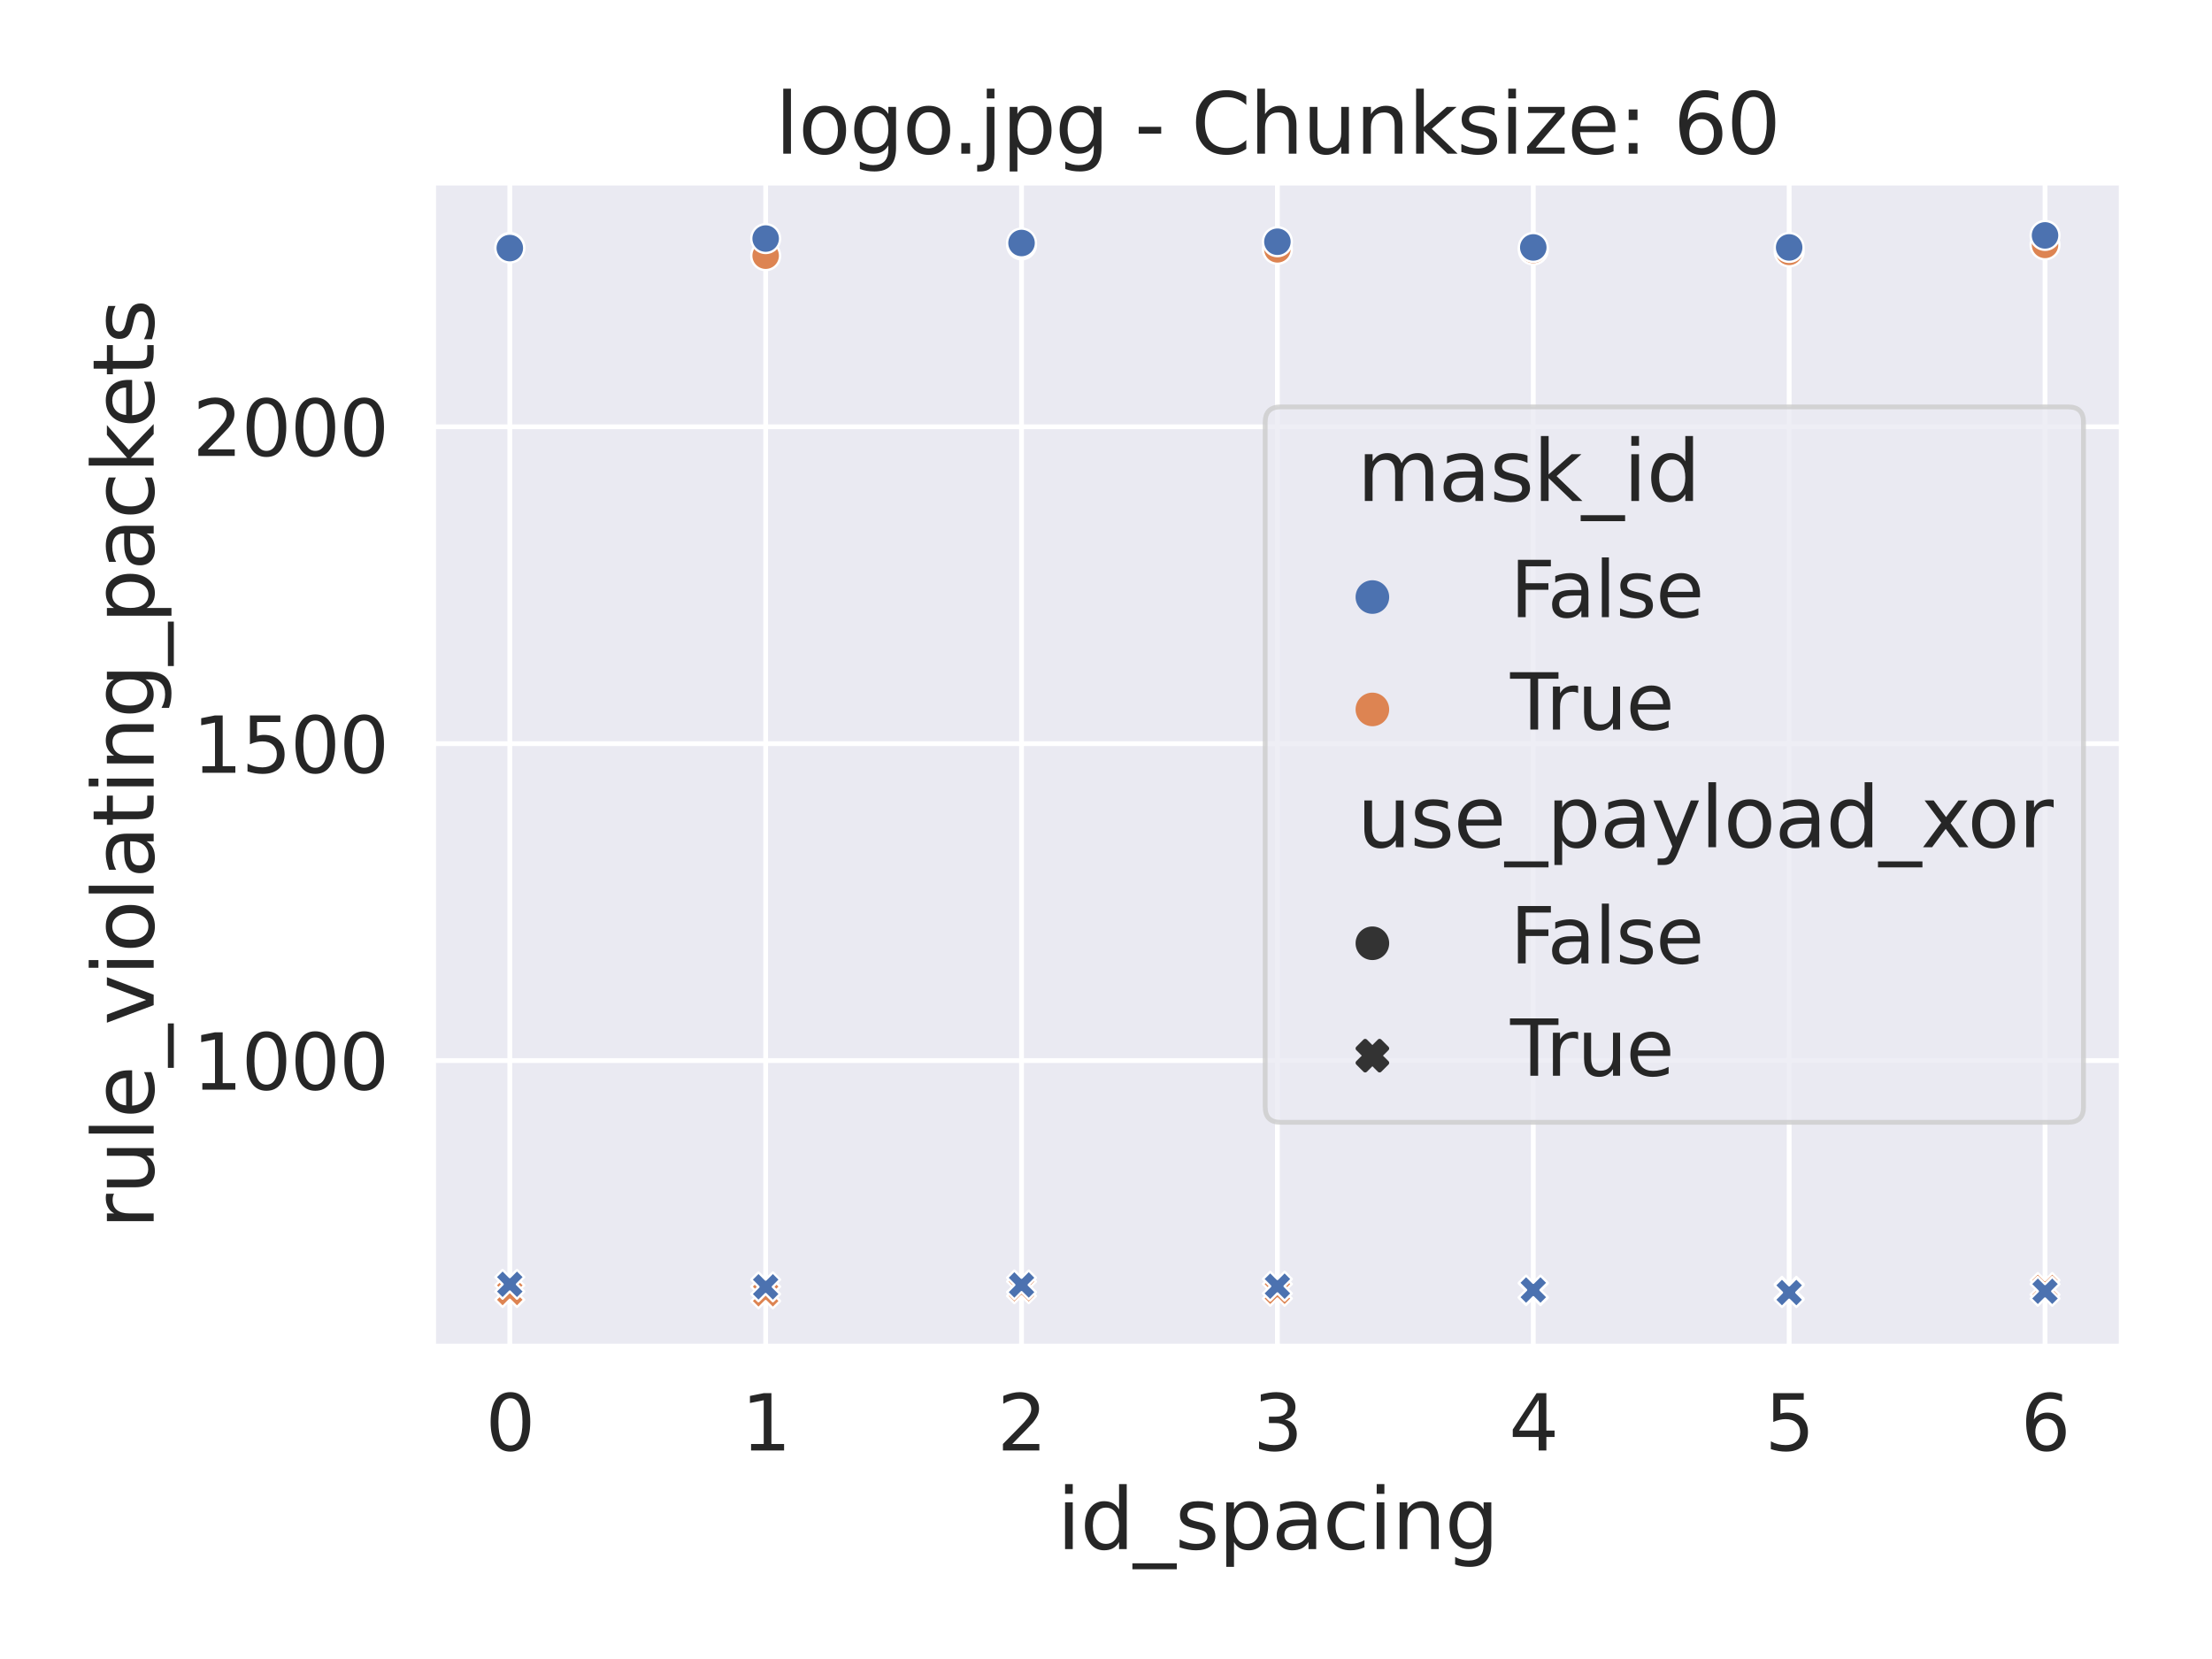 <?xml version="1.0" encoding="utf-8" standalone="no"?>
<!DOCTYPE svg PUBLIC "-//W3C//DTD SVG 1.1//EN"
  "http://www.w3.org/Graphics/SVG/1.1/DTD/svg11.dtd">
<svg xmlns:xlink="http://www.w3.org/1999/xlink" width="460.8pt" height="345.6pt" viewBox="0 0 460.8 345.6" xmlns="http://www.w3.org/2000/svg" version="1.1">
 <defs>
  <style type="text/css">*{stroke-linejoin: round; stroke-linecap: butt}</style>
 </defs>
 <g id="figure_1">
  <g id="patch_1">
   <path d="M 0 345.6 
L 460.8 345.6 
L 460.8 0 
L 0 0 
z
" style="fill: #ffffff"/>
  </g>
  <g id="axes_1">
   <g id="patch_2">
    <path d="M 90.209 280.548 
L 442.008 280.548 
L 442.008 38.013 
L 90.209 38.013 
z
" style="fill: #eaeaf2"/>
   </g>
   <g id="matplotlib.axis_1">
    <g id="xtick_1">
     <g id="line2d_1">
      <path d="M 106.2 280.548 
L 106.2 38.013 
" clip-path="url(#p25dba63f31)" style="fill: none; stroke: #ffffff; stroke-linecap: round"/>
     </g>
     <g id="text_1">
      <!-- 0 -->
      <g style="fill: #262626" transform="translate(101.125 302.167) scale(0.16 -0.16)">
       <defs>
        <path id="DejaVuSans-30" d="M 2034 4250 
Q 1547 4250 1301 3770 
Q 1056 3291 1056 2328 
Q 1056 1369 1301 889 
Q 1547 409 2034 409 
Q 2525 409 2770 889 
Q 3016 1369 3016 2328 
Q 3016 3291 2770 3770 
Q 2525 4250 2034 4250 
z
M 2034 4750 
Q 2819 4750 3233 4129 
Q 3647 3509 3647 2328 
Q 3647 1150 3233 529 
Q 2819 -91 2034 -91 
Q 1250 -91 836 529 
Q 422 1150 422 2328 
Q 422 3509 836 4129 
Q 1250 4750 2034 4750 
z
" transform="scale(0.016)"/>
       </defs>
       <use xlink:href="#DejaVuSans-30"/>
      </g>
     </g>
    </g>
    <g id="xtick_2">
     <g id="line2d_2">
      <path d="M 159.502 280.548 
L 159.502 38.013 
" clip-path="url(#p25dba63f31)" style="fill: none; stroke: #ffffff; stroke-linecap: round"/>
     </g>
     <g id="text_2">
      <!-- 1 -->
      <g style="fill: #262626" transform="translate(154.428 302.167) scale(0.16 -0.16)">
       <defs>
        <path id="DejaVuSans-31" d="M 794 531 
L 1825 531 
L 1825 4091 
L 703 3866 
L 703 4441 
L 1819 4666 
L 2450 4666 
L 2450 531 
L 3481 531 
L 3481 0 
L 794 0 
L 794 531 
z
" transform="scale(0.016)"/>
       </defs>
       <use xlink:href="#DejaVuSans-31"/>
      </g>
     </g>
    </g>
    <g id="xtick_3">
     <g id="line2d_3">
      <path d="M 212.805 280.548 
L 212.805 38.013 
" clip-path="url(#p25dba63f31)" style="fill: none; stroke: #ffffff; stroke-linecap: round"/>
     </g>
     <g id="text_3">
      <!-- 2 -->
      <g style="fill: #262626" transform="translate(207.731 302.167) scale(0.16 -0.16)">
       <defs>
        <path id="DejaVuSans-32" d="M 1228 531 
L 3431 531 
L 3431 0 
L 469 0 
L 469 531 
Q 828 903 1448 1529 
Q 2069 2156 2228 2338 
Q 2531 2678 2651 2914 
Q 2772 3150 2772 3378 
Q 2772 3750 2511 3984 
Q 2250 4219 1831 4219 
Q 1534 4219 1204 4116 
Q 875 4013 500 3803 
L 500 4441 
Q 881 4594 1212 4672 
Q 1544 4750 1819 4750 
Q 2544 4750 2975 4387 
Q 3406 4025 3406 3419 
Q 3406 3131 3298 2873 
Q 3191 2616 2906 2266 
Q 2828 2175 2409 1742 
Q 1991 1309 1228 531 
z
" transform="scale(0.016)"/>
       </defs>
       <use xlink:href="#DejaVuSans-32"/>
      </g>
     </g>
    </g>
    <g id="xtick_4">
     <g id="line2d_4">
      <path d="M 266.108 280.548 
L 266.108 38.013 
" clip-path="url(#p25dba63f31)" style="fill: none; stroke: #ffffff; stroke-linecap: round"/>
     </g>
     <g id="text_4">
      <!-- 3 -->
      <g style="fill: #262626" transform="translate(261.034 302.167) scale(0.16 -0.16)">
       <defs>
        <path id="DejaVuSans-33" d="M 2597 2516 
Q 3050 2419 3304 2112 
Q 3559 1806 3559 1356 
Q 3559 666 3084 287 
Q 2609 -91 1734 -91 
Q 1441 -91 1130 -33 
Q 819 25 488 141 
L 488 750 
Q 750 597 1062 519 
Q 1375 441 1716 441 
Q 2309 441 2620 675 
Q 2931 909 2931 1356 
Q 2931 1769 2642 2001 
Q 2353 2234 1838 2234 
L 1294 2234 
L 1294 2753 
L 1863 2753 
Q 2328 2753 2575 2939 
Q 2822 3125 2822 3475 
Q 2822 3834 2567 4026 
Q 2313 4219 1838 4219 
Q 1578 4219 1281 4162 
Q 984 4106 628 3988 
L 628 4550 
Q 988 4650 1302 4700 
Q 1616 4750 1894 4750 
Q 2613 4750 3031 4423 
Q 3450 4097 3450 3541 
Q 3450 3153 3228 2886 
Q 3006 2619 2597 2516 
z
" transform="scale(0.016)"/>
       </defs>
       <use xlink:href="#DejaVuSans-33"/>
      </g>
     </g>
    </g>
    <g id="xtick_5">
     <g id="line2d_5">
      <path d="M 319.411 280.548 
L 319.411 38.013 
" clip-path="url(#p25dba63f31)" style="fill: none; stroke: #ffffff; stroke-linecap: round"/>
     </g>
     <g id="text_5">
      <!-- 4 -->
      <g style="fill: #262626" transform="translate(314.337 302.167) scale(0.16 -0.16)">
       <defs>
        <path id="DejaVuSans-34" d="M 2419 4116 
L 825 1625 
L 2419 1625 
L 2419 4116 
z
M 2253 4666 
L 3047 4666 
L 3047 1625 
L 3713 1625 
L 3713 1100 
L 3047 1100 
L 3047 0 
L 2419 0 
L 2419 1100 
L 313 1100 
L 313 1709 
L 2253 4666 
z
" transform="scale(0.016)"/>
       </defs>
       <use xlink:href="#DejaVuSans-34"/>
      </g>
     </g>
    </g>
    <g id="xtick_6">
     <g id="line2d_6">
      <path d="M 372.714 280.548 
L 372.714 38.013 
" clip-path="url(#p25dba63f31)" style="fill: none; stroke: #ffffff; stroke-linecap: round"/>
     </g>
     <g id="text_6">
      <!-- 5 -->
      <g style="fill: #262626" transform="translate(367.64 302.167) scale(0.16 -0.16)">
       <defs>
        <path id="DejaVuSans-35" d="M 691 4666 
L 3169 4666 
L 3169 4134 
L 1269 4134 
L 1269 2991 
Q 1406 3038 1543 3061 
Q 1681 3084 1819 3084 
Q 2600 3084 3056 2656 
Q 3513 2228 3513 1497 
Q 3513 744 3044 326 
Q 2575 -91 1722 -91 
Q 1428 -91 1123 -41 
Q 819 9 494 109 
L 494 744 
Q 775 591 1075 516 
Q 1375 441 1709 441 
Q 2250 441 2565 725 
Q 2881 1009 2881 1497 
Q 2881 1984 2565 2268 
Q 2250 2553 1709 2553 
Q 1456 2553 1204 2497 
Q 953 2441 691 2322 
L 691 4666 
z
" transform="scale(0.016)"/>
       </defs>
       <use xlink:href="#DejaVuSans-35"/>
      </g>
     </g>
    </g>
    <g id="xtick_7">
     <g id="line2d_7">
      <path d="M 426.017 280.548 
L 426.017 38.013 
" clip-path="url(#p25dba63f31)" style="fill: none; stroke: #ffffff; stroke-linecap: round"/>
     </g>
     <g id="text_7">
      <!-- 6 -->
      <g style="fill: #262626" transform="translate(420.943 302.167) scale(0.16 -0.16)">
       <defs>
        <path id="DejaVuSans-36" d="M 2113 2584 
Q 1688 2584 1439 2293 
Q 1191 2003 1191 1497 
Q 1191 994 1439 701 
Q 1688 409 2113 409 
Q 2538 409 2786 701 
Q 3034 994 3034 1497 
Q 3034 2003 2786 2293 
Q 2538 2584 2113 2584 
z
M 3366 4563 
L 3366 3988 
Q 3128 4100 2886 4159 
Q 2644 4219 2406 4219 
Q 1781 4219 1451 3797 
Q 1122 3375 1075 2522 
Q 1259 2794 1537 2939 
Q 1816 3084 2150 3084 
Q 2853 3084 3261 2657 
Q 3669 2231 3669 1497 
Q 3669 778 3244 343 
Q 2819 -91 2113 -91 
Q 1303 -91 875 529 
Q 447 1150 447 2328 
Q 447 3434 972 4092 
Q 1497 4750 2381 4750 
Q 2619 4750 2861 4703 
Q 3103 4656 3366 4563 
z
" transform="scale(0.016)"/>
       </defs>
       <use xlink:href="#DejaVuSans-36"/>
      </g>
     </g>
    </g>
    <g id="text_8">
     <!-- id_spacing -->
     <g style="fill: #262626" transform="translate(220.194 322.705) scale(0.174 -0.174)">
      <defs>
       <path id="DejaVuSans-69" d="M 603 3500 
L 1178 3500 
L 1178 0 
L 603 0 
L 603 3500 
z
M 603 4863 
L 1178 4863 
L 1178 4134 
L 603 4134 
L 603 4863 
z
" transform="scale(0.016)"/>
       <path id="DejaVuSans-64" d="M 2906 2969 
L 2906 4863 
L 3481 4863 
L 3481 0 
L 2906 0 
L 2906 525 
Q 2725 213 2448 61 
Q 2172 -91 1784 -91 
Q 1150 -91 751 415 
Q 353 922 353 1747 
Q 353 2572 751 3078 
Q 1150 3584 1784 3584 
Q 2172 3584 2448 3432 
Q 2725 3281 2906 2969 
z
M 947 1747 
Q 947 1113 1208 752 
Q 1469 391 1925 391 
Q 2381 391 2643 752 
Q 2906 1113 2906 1747 
Q 2906 2381 2643 2742 
Q 2381 3103 1925 3103 
Q 1469 3103 1208 2742 
Q 947 2381 947 1747 
z
" transform="scale(0.016)"/>
       <path id="DejaVuSans-5f" d="M 3263 -1063 
L 3263 -1509 
L -63 -1509 
L -63 -1063 
L 3263 -1063 
z
" transform="scale(0.016)"/>
       <path id="DejaVuSans-73" d="M 2834 3397 
L 2834 2853 
Q 2591 2978 2328 3040 
Q 2066 3103 1784 3103 
Q 1356 3103 1142 2972 
Q 928 2841 928 2578 
Q 928 2378 1081 2264 
Q 1234 2150 1697 2047 
L 1894 2003 
Q 2506 1872 2764 1633 
Q 3022 1394 3022 966 
Q 3022 478 2636 193 
Q 2250 -91 1575 -91 
Q 1294 -91 989 -36 
Q 684 19 347 128 
L 347 722 
Q 666 556 975 473 
Q 1284 391 1588 391 
Q 1994 391 2212 530 
Q 2431 669 2431 922 
Q 2431 1156 2273 1281 
Q 2116 1406 1581 1522 
L 1381 1569 
Q 847 1681 609 1914 
Q 372 2147 372 2553 
Q 372 3047 722 3315 
Q 1072 3584 1716 3584 
Q 2034 3584 2315 3537 
Q 2597 3491 2834 3397 
z
" transform="scale(0.016)"/>
       <path id="DejaVuSans-70" d="M 1159 525 
L 1159 -1331 
L 581 -1331 
L 581 3500 
L 1159 3500 
L 1159 2969 
Q 1341 3281 1617 3432 
Q 1894 3584 2278 3584 
Q 2916 3584 3314 3078 
Q 3713 2572 3713 1747 
Q 3713 922 3314 415 
Q 2916 -91 2278 -91 
Q 1894 -91 1617 61 
Q 1341 213 1159 525 
z
M 3116 1747 
Q 3116 2381 2855 2742 
Q 2594 3103 2138 3103 
Q 1681 3103 1420 2742 
Q 1159 2381 1159 1747 
Q 1159 1113 1420 752 
Q 1681 391 2138 391 
Q 2594 391 2855 752 
Q 3116 1113 3116 1747 
z
" transform="scale(0.016)"/>
       <path id="DejaVuSans-61" d="M 2194 1759 
Q 1497 1759 1228 1600 
Q 959 1441 959 1056 
Q 959 750 1161 570 
Q 1363 391 1709 391 
Q 2188 391 2477 730 
Q 2766 1069 2766 1631 
L 2766 1759 
L 2194 1759 
z
M 3341 1997 
L 3341 0 
L 2766 0 
L 2766 531 
Q 2569 213 2275 61 
Q 1981 -91 1556 -91 
Q 1019 -91 701 211 
Q 384 513 384 1019 
Q 384 1609 779 1909 
Q 1175 2209 1959 2209 
L 2766 2209 
L 2766 2266 
Q 2766 2663 2505 2880 
Q 2244 3097 1772 3097 
Q 1472 3097 1187 3025 
Q 903 2953 641 2809 
L 641 3341 
Q 956 3463 1253 3523 
Q 1550 3584 1831 3584 
Q 2591 3584 2966 3190 
Q 3341 2797 3341 1997 
z
" transform="scale(0.016)"/>
       <path id="DejaVuSans-63" d="M 3122 3366 
L 3122 2828 
Q 2878 2963 2633 3030 
Q 2388 3097 2138 3097 
Q 1578 3097 1268 2742 
Q 959 2388 959 1747 
Q 959 1106 1268 751 
Q 1578 397 2138 397 
Q 2388 397 2633 464 
Q 2878 531 3122 666 
L 3122 134 
Q 2881 22 2623 -34 
Q 2366 -91 2075 -91 
Q 1284 -91 818 406 
Q 353 903 353 1747 
Q 353 2603 823 3093 
Q 1294 3584 2113 3584 
Q 2378 3584 2631 3529 
Q 2884 3475 3122 3366 
z
" transform="scale(0.016)"/>
       <path id="DejaVuSans-6e" d="M 3513 2113 
L 3513 0 
L 2938 0 
L 2938 2094 
Q 2938 2591 2744 2837 
Q 2550 3084 2163 3084 
Q 1697 3084 1428 2787 
Q 1159 2491 1159 1978 
L 1159 0 
L 581 0 
L 581 3500 
L 1159 3500 
L 1159 2956 
Q 1366 3272 1645 3428 
Q 1925 3584 2291 3584 
Q 2894 3584 3203 3211 
Q 3513 2838 3513 2113 
z
" transform="scale(0.016)"/>
       <path id="DejaVuSans-67" d="M 2906 1791 
Q 2906 2416 2648 2759 
Q 2391 3103 1925 3103 
Q 1463 3103 1205 2759 
Q 947 2416 947 1791 
Q 947 1169 1205 825 
Q 1463 481 1925 481 
Q 2391 481 2648 825 
Q 2906 1169 2906 1791 
z
M 3481 434 
Q 3481 -459 3084 -895 
Q 2688 -1331 1869 -1331 
Q 1566 -1331 1297 -1286 
Q 1028 -1241 775 -1147 
L 775 -588 
Q 1028 -725 1275 -790 
Q 1522 -856 1778 -856 
Q 2344 -856 2625 -561 
Q 2906 -266 2906 331 
L 2906 616 
Q 2728 306 2450 153 
Q 2172 0 1784 0 
Q 1141 0 747 490 
Q 353 981 353 1791 
Q 353 2603 747 3093 
Q 1141 3584 1784 3584 
Q 2172 3584 2450 3431 
Q 2728 3278 2906 2969 
L 2906 3500 
L 3481 3500 
L 3481 434 
z
" transform="scale(0.016)"/>
      </defs>
      <use xlink:href="#DejaVuSans-69"/>
      <use xlink:href="#DejaVuSans-64" x="27.783"/>
      <use xlink:href="#DejaVuSans-5f" x="91.26"/>
      <use xlink:href="#DejaVuSans-73" x="141.26"/>
      <use xlink:href="#DejaVuSans-70" x="193.359"/>
      <use xlink:href="#DejaVuSans-61" x="256.836"/>
      <use xlink:href="#DejaVuSans-63" x="318.115"/>
      <use xlink:href="#DejaVuSans-69" x="373.096"/>
      <use xlink:href="#DejaVuSans-6e" x="400.879"/>
      <use xlink:href="#DejaVuSans-67" x="464.258"/>
     </g>
    </g>
   </g>
   <g id="matplotlib.axis_2">
    <g id="ytick_1">
     <g id="line2d_8">
      <path d="M 90.209 220.937 
L 442.008 220.937 
" clip-path="url(#p25dba63f31)" style="fill: none; stroke: #ffffff; stroke-linecap: round"/>
     </g>
     <g id="text_9">
      <!-- 1000 -->
      <g style="fill: #262626" transform="translate(40.116 226.997) scale(0.16 -0.16)">
       <use xlink:href="#DejaVuSans-31"/>
       <use xlink:href="#DejaVuSans-30" x="63.623"/>
       <use xlink:href="#DejaVuSans-30" x="127.246"/>
       <use xlink:href="#DejaVuSans-30" x="190.869"/>
      </g>
     </g>
    </g>
    <g id="ytick_2">
     <g id="line2d_9">
      <path d="M 90.209 154.923 
L 442.008 154.923 
" clip-path="url(#p25dba63f31)" style="fill: none; stroke: #ffffff; stroke-linecap: round"/>
     </g>
     <g id="text_10">
      <!-- 1500 -->
      <g style="fill: #262626" transform="translate(40.116 160.983) scale(0.16 -0.16)">
       <use xlink:href="#DejaVuSans-31"/>
       <use xlink:href="#DejaVuSans-35" x="63.623"/>
       <use xlink:href="#DejaVuSans-30" x="127.246"/>
       <use xlink:href="#DejaVuSans-30" x="190.869"/>
      </g>
     </g>
    </g>
    <g id="ytick_3">
     <g id="line2d_10">
      <path d="M 90.209 88.91 
L 442.008 88.91 
" clip-path="url(#p25dba63f31)" style="fill: none; stroke: #ffffff; stroke-linecap: round"/>
     </g>
     <g id="text_11">
      <!-- 2000 -->
      <g style="fill: #262626" transform="translate(40.116 94.97) scale(0.16 -0.16)">
       <use xlink:href="#DejaVuSans-32"/>
       <use xlink:href="#DejaVuSans-30" x="63.623"/>
       <use xlink:href="#DejaVuSans-30" x="127.246"/>
       <use xlink:href="#DejaVuSans-30" x="190.869"/>
      </g>
     </g>
    </g>
    <g id="text_12">
     <!-- rule_violating_packets -->
     <g style="fill: #262626" transform="translate(32.013 256) rotate(-90) scale(0.174 -0.174)">
      <defs>
       <path id="DejaVuSans-72" d="M 2631 2963 
Q 2534 3019 2420 3045 
Q 2306 3072 2169 3072 
Q 1681 3072 1420 2755 
Q 1159 2438 1159 1844 
L 1159 0 
L 581 0 
L 581 3500 
L 1159 3500 
L 1159 2956 
Q 1341 3275 1631 3429 
Q 1922 3584 2338 3584 
Q 2397 3584 2469 3576 
Q 2541 3569 2628 3553 
L 2631 2963 
z
" transform="scale(0.016)"/>
       <path id="DejaVuSans-75" d="M 544 1381 
L 544 3500 
L 1119 3500 
L 1119 1403 
Q 1119 906 1312 657 
Q 1506 409 1894 409 
Q 2359 409 2629 706 
Q 2900 1003 2900 1516 
L 2900 3500 
L 3475 3500 
L 3475 0 
L 2900 0 
L 2900 538 
Q 2691 219 2414 64 
Q 2138 -91 1772 -91 
Q 1169 -91 856 284 
Q 544 659 544 1381 
z
M 1991 3584 
L 1991 3584 
z
" transform="scale(0.016)"/>
       <path id="DejaVuSans-6c" d="M 603 4863 
L 1178 4863 
L 1178 0 
L 603 0 
L 603 4863 
z
" transform="scale(0.016)"/>
       <path id="DejaVuSans-65" d="M 3597 1894 
L 3597 1613 
L 953 1613 
Q 991 1019 1311 708 
Q 1631 397 2203 397 
Q 2534 397 2845 478 
Q 3156 559 3463 722 
L 3463 178 
Q 3153 47 2828 -22 
Q 2503 -91 2169 -91 
Q 1331 -91 842 396 
Q 353 884 353 1716 
Q 353 2575 817 3079 
Q 1281 3584 2069 3584 
Q 2775 3584 3186 3129 
Q 3597 2675 3597 1894 
z
M 3022 2063 
Q 3016 2534 2758 2815 
Q 2500 3097 2075 3097 
Q 1594 3097 1305 2825 
Q 1016 2553 972 2059 
L 3022 2063 
z
" transform="scale(0.016)"/>
       <path id="DejaVuSans-76" d="M 191 3500 
L 800 3500 
L 1894 563 
L 2988 3500 
L 3597 3500 
L 2284 0 
L 1503 0 
L 191 3500 
z
" transform="scale(0.016)"/>
       <path id="DejaVuSans-6f" d="M 1959 3097 
Q 1497 3097 1228 2736 
Q 959 2375 959 1747 
Q 959 1119 1226 758 
Q 1494 397 1959 397 
Q 2419 397 2687 759 
Q 2956 1122 2956 1747 
Q 2956 2369 2687 2733 
Q 2419 3097 1959 3097 
z
M 1959 3584 
Q 2709 3584 3137 3096 
Q 3566 2609 3566 1747 
Q 3566 888 3137 398 
Q 2709 -91 1959 -91 
Q 1206 -91 779 398 
Q 353 888 353 1747 
Q 353 2609 779 3096 
Q 1206 3584 1959 3584 
z
" transform="scale(0.016)"/>
       <path id="DejaVuSans-74" d="M 1172 4494 
L 1172 3500 
L 2356 3500 
L 2356 3053 
L 1172 3053 
L 1172 1153 
Q 1172 725 1289 603 
Q 1406 481 1766 481 
L 2356 481 
L 2356 0 
L 1766 0 
Q 1100 0 847 248 
Q 594 497 594 1153 
L 594 3053 
L 172 3053 
L 172 3500 
L 594 3500 
L 594 4494 
L 1172 4494 
z
" transform="scale(0.016)"/>
       <path id="DejaVuSans-6b" d="M 581 4863 
L 1159 4863 
L 1159 1991 
L 2875 3500 
L 3609 3500 
L 1753 1863 
L 3688 0 
L 2938 0 
L 1159 1709 
L 1159 0 
L 581 0 
L 581 4863 
z
" transform="scale(0.016)"/>
      </defs>
      <use xlink:href="#DejaVuSans-72"/>
      <use xlink:href="#DejaVuSans-75" x="41.113"/>
      <use xlink:href="#DejaVuSans-6c" x="104.492"/>
      <use xlink:href="#DejaVuSans-65" x="132.275"/>
      <use xlink:href="#DejaVuSans-5f" x="193.799"/>
      <use xlink:href="#DejaVuSans-76" x="243.799"/>
      <use xlink:href="#DejaVuSans-69" x="302.979"/>
      <use xlink:href="#DejaVuSans-6f" x="330.762"/>
      <use xlink:href="#DejaVuSans-6c" x="391.943"/>
      <use xlink:href="#DejaVuSans-61" x="419.727"/>
      <use xlink:href="#DejaVuSans-74" x="481.006"/>
      <use xlink:href="#DejaVuSans-69" x="520.215"/>
      <use xlink:href="#DejaVuSans-6e" x="547.998"/>
      <use xlink:href="#DejaVuSans-67" x="611.377"/>
      <use xlink:href="#DejaVuSans-5f" x="674.854"/>
      <use xlink:href="#DejaVuSans-70" x="724.854"/>
      <use xlink:href="#DejaVuSans-61" x="788.33"/>
      <use xlink:href="#DejaVuSans-63" x="849.609"/>
      <use xlink:href="#DejaVuSans-6b" x="904.59"/>
      <use xlink:href="#DejaVuSans-65" x="958.875"/>
      <use xlink:href="#DejaVuSans-74" x="1020.398"/>
      <use xlink:href="#DejaVuSans-73" x="1059.607"/>
     </g>
    </g>
   </g>
   <g id="PathCollection_1">
    <path d="M 104.7 272.259 
L 106.2 270.759 
L 107.7 272.259 
L 109.2 270.759 
L 107.7 269.259 
L 109.2 267.759 
L 107.7 266.259 
L 106.2 267.759 
L 104.7 266.259 
L 103.2 267.759 
L 104.7 269.259 
L 103.2 270.759 
z
" clip-path="url(#p25dba63f31)" style="fill: #dd8452; stroke: #ffffff; stroke-width: 0.48"/>
    <path d="M 104.7 270.543 
L 106.2 269.043 
L 107.7 270.543 
L 109.2 269.043 
L 107.7 267.543 
L 109.2 266.043 
L 107.7 264.543 
L 106.2 266.043 
L 104.7 264.543 
L 103.2 266.043 
L 104.7 267.543 
L 103.2 269.043 
z
" clip-path="url(#p25dba63f31)" style="fill: #4c72b0; stroke: #ffffff; stroke-width: 0.48"/>
    <path d="M 106.2 54.546 
C 106.995 54.546 107.758 54.23 108.321 53.667 
C 108.883 53.105 109.2 52.342 109.2 51.546 
C 109.2 50.75 108.883 49.987 108.321 49.425 
C 107.758 48.862 106.995 48.546 106.2 48.546 
C 105.404 48.546 104.641 48.862 104.078 49.425 
C 103.516 49.987 103.2 50.75 103.2 51.546 
C 103.2 52.342 103.516 53.105 104.078 53.667 
C 104.641 54.23 105.404 54.546 106.2 54.546 
z
" clip-path="url(#p25dba63f31)" style="fill: #dd8452; stroke: #ffffff; stroke-width: 0.48"/>
    <path d="M 106.2 54.678 
C 106.995 54.678 107.758 54.362 108.321 53.799 
C 108.883 53.237 109.2 52.474 109.2 51.678 
C 109.2 50.883 108.883 50.119 108.321 49.557 
C 107.758 48.994 106.995 48.678 106.2 48.678 
C 105.404 48.678 104.641 48.994 104.078 49.557 
C 103.516 50.119 103.2 50.883 103.2 51.678 
C 103.2 52.474 103.516 53.237 104.078 53.799 
C 104.641 54.362 105.404 54.678 106.2 54.678 
z
" clip-path="url(#p25dba63f31)" style="fill: #4c72b0; stroke: #ffffff; stroke-width: 0.48"/>
    <path d="M 158.002 272.523 
L 159.502 271.023 
L 161.002 272.523 
L 162.502 271.023 
L 161.002 269.523 
L 162.502 268.023 
L 161.002 266.523 
L 159.502 268.023 
L 158.002 266.523 
L 156.502 268.023 
L 158.002 269.523 
L 156.502 271.023 
z
" clip-path="url(#p25dba63f31)" style="fill: #dd8452; stroke: #ffffff; stroke-width: 0.48"/>
    <path d="M 158.002 271.071 
L 159.502 269.571 
L 161.002 271.071 
L 162.502 269.571 
L 161.002 268.071 
L 162.502 266.571 
L 161.002 265.071 
L 159.502 266.571 
L 158.002 265.071 
L 156.502 266.571 
L 158.002 268.071 
L 156.502 269.571 
z
" clip-path="url(#p25dba63f31)" style="fill: #4c72b0; stroke: #ffffff; stroke-width: 0.48"/>
    <path d="M 159.502 56.262 
C 160.298 56.262 161.061 55.946 161.624 55.384 
C 162.186 54.821 162.502 54.058 162.502 53.262 
C 162.502 52.467 162.186 51.704 161.624 51.141 
C 161.061 50.579 160.298 50.262 159.502 50.262 
C 158.707 50.262 157.944 50.579 157.381 51.141 
C 156.819 51.704 156.502 52.467 156.502 53.262 
C 156.502 54.058 156.819 54.821 157.381 55.384 
C 157.944 55.946 158.707 56.262 159.502 56.262 
z
" clip-path="url(#p25dba63f31)" style="fill: #dd8452; stroke: #ffffff; stroke-width: 0.48"/>
    <path d="M 159.502 52.698 
C 160.298 52.698 161.061 52.382 161.624 51.819 
C 162.186 51.256 162.502 50.493 162.502 49.698 
C 162.502 48.902 162.186 48.139 161.624 47.576 
C 161.061 47.014 160.298 46.698 159.502 46.698 
C 158.707 46.698 157.944 47.014 157.381 47.576 
C 156.819 48.139 156.502 48.902 156.502 49.698 
C 156.502 50.493 156.819 51.256 157.381 51.819 
C 157.944 52.382 158.707 52.698 159.502 52.698 
z
" clip-path="url(#p25dba63f31)" style="fill: #4c72b0; stroke: #ffffff; stroke-width: 0.48"/>
    <path d="M 211.305 271.467 
L 212.805 269.967 
L 214.305 271.467 
L 215.805 269.967 
L 214.305 268.467 
L 215.805 266.967 
L 214.305 265.467 
L 212.805 266.967 
L 211.305 265.467 
L 209.805 266.967 
L 211.305 268.467 
L 209.805 269.967 
z
" clip-path="url(#p25dba63f31)" style="fill: #dd8452; stroke: #ffffff; stroke-width: 0.48"/>
    <path d="M 211.305 270.675 
L 212.805 269.175 
L 214.305 270.675 
L 215.805 269.175 
L 214.305 267.675 
L 215.805 266.175 
L 214.305 264.675 
L 212.805 266.175 
L 211.305 264.675 
L 209.805 266.175 
L 211.305 267.675 
L 209.805 269.175 
z
" clip-path="url(#p25dba63f31)" style="fill: #4c72b0; stroke: #ffffff; stroke-width: 0.48"/>
    <path d="M 212.805 54.018 
C 213.601 54.018 214.364 53.702 214.927 53.139 
C 215.489 52.577 215.805 51.814 215.805 51.018 
C 215.805 50.222 215.489 49.459 214.927 48.897 
C 214.364 48.334 213.601 48.018 212.805 48.018 
C 212.01 48.018 211.247 48.334 210.684 48.897 
C 210.121 49.459 209.805 50.222 209.805 51.018 
C 209.805 51.814 210.121 52.577 210.684 53.139 
C 211.247 53.702 212.01 54.018 212.805 54.018 
z
" clip-path="url(#p25dba63f31)" style="fill: #dd8452; stroke: #ffffff; stroke-width: 0.48"/>
    <path d="M 212.805 53.622 
C 213.601 53.622 214.364 53.306 214.927 52.743 
C 215.489 52.181 215.805 51.418 215.805 50.622 
C 215.805 49.826 215.489 49.063 214.927 48.501 
C 214.364 47.938 213.601 47.622 212.805 47.622 
C 212.01 47.622 211.247 47.938 210.684 48.501 
C 210.121 49.063 209.805 49.826 209.805 50.622 
C 209.805 51.418 210.121 52.181 210.684 52.743 
C 211.247 53.306 212.01 53.622 212.805 53.622 
z
" clip-path="url(#p25dba63f31)" style="fill: #4c72b0; stroke: #ffffff; stroke-width: 0.48"/>
    <path d="M 264.608 271.995 
L 266.108 270.495 
L 267.608 271.995 
L 269.108 270.495 
L 267.608 268.995 
L 269.108 267.495 
L 267.608 265.995 
L 266.108 267.495 
L 264.608 265.995 
L 263.108 267.495 
L 264.608 268.995 
L 263.108 270.495 
z
" clip-path="url(#p25dba63f31)" style="fill: #dd8452; stroke: #ffffff; stroke-width: 0.48"/>
    <path d="M 264.608 270.939 
L 266.108 269.439 
L 267.608 270.939 
L 269.108 269.439 
L 267.608 267.939 
L 269.108 266.439 
L 267.608 264.939 
L 266.108 266.439 
L 264.608 264.939 
L 263.108 266.439 
L 264.608 267.939 
L 263.108 269.439 
z
" clip-path="url(#p25dba63f31)" style="fill: #4c72b0; stroke: #ffffff; stroke-width: 0.48"/>
    <path d="M 266.108 54.942 
C 266.904 54.942 267.667 54.626 268.23 54.063 
C 268.792 53.501 269.108 52.738 269.108 51.942 
C 269.108 51.147 268.792 50.383 268.23 49.821 
C 267.667 49.258 266.904 48.942 266.108 48.942 
C 265.313 48.942 264.55 49.258 263.987 49.821 
C 263.424 50.383 263.108 51.147 263.108 51.942 
C 263.108 52.738 263.424 53.501 263.987 54.063 
C 264.55 54.626 265.313 54.942 266.108 54.942 
z
" clip-path="url(#p25dba63f31)" style="fill: #dd8452; stroke: #ffffff; stroke-width: 0.48"/>
    <path d="M 266.108 53.358 
C 266.904 53.358 267.667 53.042 268.23 52.479 
C 268.792 51.917 269.108 51.153 269.108 50.358 
C 269.108 49.562 268.792 48.799 268.23 48.237 
C 267.667 47.674 266.904 47.358 266.108 47.358 
C 265.313 47.358 264.55 47.674 263.987 48.237 
C 263.424 48.799 263.108 49.562 263.108 50.358 
C 263.108 51.153 263.424 51.917 263.987 52.479 
C 264.55 53.042 265.313 53.358 266.108 53.358 
z
" clip-path="url(#p25dba63f31)" style="fill: #4c72b0; stroke: #ffffff; stroke-width: 0.48"/>
    <path d="M 317.911 271.863 
L 319.411 270.363 
L 320.911 271.863 
L 322.411 270.363 
L 320.911 268.863 
L 322.411 267.363 
L 320.911 265.863 
L 319.411 267.363 
L 317.911 265.863 
L 316.411 267.363 
L 317.911 268.863 
L 316.411 270.363 
z
" clip-path="url(#p25dba63f31)" style="fill: #dd8452; stroke: #ffffff; stroke-width: 0.48"/>
    <path d="M 317.911 271.731 
L 319.411 270.231 
L 320.911 271.731 
L 322.411 270.231 
L 320.911 268.731 
L 322.411 267.231 
L 320.911 265.731 
L 319.411 267.231 
L 317.911 265.731 
L 316.411 267.231 
L 317.911 268.731 
L 316.411 270.231 
z
" clip-path="url(#p25dba63f31)" style="fill: #4c72b0; stroke: #ffffff; stroke-width: 0.48"/>
    <path d="M 319.411 55.074 
C 320.207 55.074 320.97 54.758 321.533 54.196 
C 322.095 53.633 322.411 52.87 322.411 52.074 
C 322.411 51.279 322.095 50.515 321.533 49.953 
C 320.97 49.39 320.207 49.074 319.411 49.074 
C 318.616 49.074 317.853 49.39 317.29 49.953 
C 316.727 50.515 316.411 51.279 316.411 52.074 
C 316.411 52.87 316.727 53.633 317.29 54.196 
C 317.853 54.758 318.616 55.074 319.411 55.074 
z
" clip-path="url(#p25dba63f31)" style="fill: #dd8452; stroke: #ffffff; stroke-width: 0.48"/>
    <path d="M 319.411 54.546 
C 320.207 54.546 320.97 54.23 321.533 53.667 
C 322.095 53.105 322.411 52.342 322.411 51.546 
C 322.411 50.75 322.095 49.987 321.533 49.425 
C 320.97 48.862 320.207 48.546 319.411 48.546 
C 318.616 48.546 317.853 48.862 317.29 49.425 
C 316.727 49.987 316.411 50.75 316.411 51.546 
C 316.411 52.342 316.727 53.105 317.29 53.667 
C 317.853 54.23 318.616 54.546 319.411 54.546 
z
" clip-path="url(#p25dba63f31)" style="fill: #4c72b0; stroke: #ffffff; stroke-width: 0.48"/>
    <path d="M 371.214 271.995 
L 372.714 270.495 
L 374.214 271.995 
L 375.714 270.495 
L 374.214 268.995 
L 375.714 267.495 
L 374.214 265.995 
L 372.714 267.495 
L 371.214 265.995 
L 369.714 267.495 
L 371.214 268.995 
L 369.714 270.495 
z
" clip-path="url(#p25dba63f31)" style="fill: #dd8452; stroke: #ffffff; stroke-width: 0.48"/>
    <path d="M 371.214 272.259 
L 372.714 270.759 
L 374.214 272.259 
L 375.714 270.759 
L 374.214 269.259 
L 375.714 267.759 
L 374.214 266.259 
L 372.714 267.759 
L 371.214 266.259 
L 369.714 267.759 
L 371.214 269.259 
L 369.714 270.759 
z
" clip-path="url(#p25dba63f31)" style="fill: #4c72b0; stroke: #ffffff; stroke-width: 0.48"/>
    <path d="M 372.714 55.47 
C 373.51 55.47 374.273 55.154 374.836 54.592 
C 375.398 54.029 375.714 53.266 375.714 52.47 
C 375.714 51.675 375.398 50.912 374.836 50.349 
C 374.273 49.786 373.51 49.47 372.714 49.47 
C 371.919 49.47 371.155 49.786 370.593 50.349 
C 370.03 50.912 369.714 51.675 369.714 52.47 
C 369.714 53.266 370.03 54.029 370.593 54.592 
C 371.155 55.154 371.919 55.47 372.714 55.47 
z
" clip-path="url(#p25dba63f31)" style="fill: #dd8452; stroke: #ffffff; stroke-width: 0.48"/>
    <path d="M 372.714 54.546 
C 373.51 54.546 374.273 54.23 374.836 53.667 
C 375.398 53.105 375.714 52.342 375.714 51.546 
C 375.714 50.75 375.398 49.987 374.836 49.425 
C 374.273 48.862 373.51 48.546 372.714 48.546 
C 371.919 48.546 371.155 48.862 370.593 49.425 
C 370.03 49.987 369.714 50.75 369.714 51.546 
C 369.714 52.342 370.03 53.105 370.593 53.667 
C 371.155 54.23 371.919 54.546 372.714 54.546 
z
" clip-path="url(#p25dba63f31)" style="fill: #4c72b0; stroke: #ffffff; stroke-width: 0.48"/>
    <path d="M 424.517 271.203 
L 426.017 269.703 
L 427.517 271.203 
L 429.017 269.703 
L 427.517 268.203 
L 429.017 266.703 
L 427.517 265.203 
L 426.017 266.703 
L 424.517 265.203 
L 423.017 266.703 
L 424.517 268.203 
L 423.017 269.703 
z
" clip-path="url(#p25dba63f31)" style="fill: #dd8452; stroke: #ffffff; stroke-width: 0.48"/>
    <path d="M 424.517 271.995 
L 426.017 270.495 
L 427.517 271.995 
L 429.017 270.495 
L 427.517 268.995 
L 429.017 267.495 
L 427.517 265.995 
L 426.017 267.495 
L 424.517 265.995 
L 423.017 267.495 
L 424.517 268.995 
L 423.017 270.495 
z
" clip-path="url(#p25dba63f31)" style="fill: #4c72b0; stroke: #ffffff; stroke-width: 0.48"/>
    <path d="M 426.017 54.018 
C 426.813 54.018 427.576 53.702 428.138 53.139 
C 428.701 52.577 429.017 51.814 429.017 51.018 
C 429.017 50.222 428.701 49.459 428.138 48.897 
C 427.576 48.334 426.813 48.018 426.017 48.018 
C 425.222 48.018 424.458 48.334 423.896 48.897 
C 423.333 49.459 423.017 50.222 423.017 51.018 
C 423.017 51.814 423.333 52.577 423.896 53.139 
C 424.458 53.702 425.222 54.018 426.017 54.018 
z
" clip-path="url(#p25dba63f31)" style="fill: #dd8452; stroke: #ffffff; stroke-width: 0.48"/>
    <path d="M 426.017 52.038 
C 426.813 52.038 427.576 51.721 428.138 51.159 
C 428.701 50.596 429.017 49.833 429.017 49.038 
C 429.017 48.242 428.701 47.479 428.138 46.916 
C 427.576 46.354 426.813 46.038 426.017 46.038 
C 425.222 46.038 424.458 46.354 423.896 46.916 
C 423.333 47.479 423.017 48.242 423.017 49.038 
C 423.017 49.833 423.333 50.596 423.896 51.159 
C 424.458 51.721 425.222 52.038 426.017 52.038 
z
" clip-path="url(#p25dba63f31)" style="fill: #4c72b0; stroke: #ffffff; stroke-width: 0.48"/>
   </g>
   <g id="PathCollection_2"/>
   <g id="PathCollection_3"/>
   <g id="PathCollection_4"/>
   <g id="PathCollection_5"/>
   <g id="patch_3">
    <path d="M 90.209 280.548 
L 90.209 38.013 
" style="fill: none; stroke: #ffffff; stroke-width: 1.25; stroke-linejoin: miter; stroke-linecap: square"/>
   </g>
   <g id="patch_4">
    <path d="M 442.008 280.548 
L 442.008 38.013 
" style="fill: none; stroke: #ffffff; stroke-width: 1.25; stroke-linejoin: miter; stroke-linecap: square"/>
   </g>
   <g id="patch_5">
    <path d="M 90.209 280.548 
L 442.008 280.548 
" style="fill: none; stroke: #ffffff; stroke-width: 1.25; stroke-linejoin: miter; stroke-linecap: square"/>
   </g>
   <g id="patch_6">
    <path d="M 90.209 38.013 
L 442.008 38.013 
" style="fill: none; stroke: #ffffff; stroke-width: 1.25; stroke-linejoin: miter; stroke-linecap: square"/>
   </g>
   <g id="text_13">
    <!-- logo.jpg - Chunksize: 60 -->
    <g style="fill: #262626" transform="translate(161.488 32.013) scale(0.174 -0.174)">
     <defs>
      <path id="DejaVuSans-2e" d="M 684 794 
L 1344 794 
L 1344 0 
L 684 0 
L 684 794 
z
" transform="scale(0.016)"/>
      <path id="DejaVuSans-6a" d="M 603 3500 
L 1178 3500 
L 1178 -63 
Q 1178 -731 923 -1031 
Q 669 -1331 103 -1331 
L -116 -1331 
L -116 -844 
L 38 -844 
Q 366 -844 484 -692 
Q 603 -541 603 -63 
L 603 3500 
z
M 603 4863 
L 1178 4863 
L 1178 4134 
L 603 4134 
L 603 4863 
z
" transform="scale(0.016)"/>
      <path id="DejaVuSans-20" transform="scale(0.016)"/>
      <path id="DejaVuSans-2d" d="M 313 2009 
L 1997 2009 
L 1997 1497 
L 313 1497 
L 313 2009 
z
" transform="scale(0.016)"/>
      <path id="DejaVuSans-43" d="M 4122 4306 
L 4122 3641 
Q 3803 3938 3442 4084 
Q 3081 4231 2675 4231 
Q 1875 4231 1450 3742 
Q 1025 3253 1025 2328 
Q 1025 1406 1450 917 
Q 1875 428 2675 428 
Q 3081 428 3442 575 
Q 3803 722 4122 1019 
L 4122 359 
Q 3791 134 3420 21 
Q 3050 -91 2638 -91 
Q 1578 -91 968 557 
Q 359 1206 359 2328 
Q 359 3453 968 4101 
Q 1578 4750 2638 4750 
Q 3056 4750 3426 4639 
Q 3797 4528 4122 4306 
z
" transform="scale(0.016)"/>
      <path id="DejaVuSans-68" d="M 3513 2113 
L 3513 0 
L 2938 0 
L 2938 2094 
Q 2938 2591 2744 2837 
Q 2550 3084 2163 3084 
Q 1697 3084 1428 2787 
Q 1159 2491 1159 1978 
L 1159 0 
L 581 0 
L 581 4863 
L 1159 4863 
L 1159 2956 
Q 1366 3272 1645 3428 
Q 1925 3584 2291 3584 
Q 2894 3584 3203 3211 
Q 3513 2838 3513 2113 
z
" transform="scale(0.016)"/>
      <path id="DejaVuSans-7a" d="M 353 3500 
L 3084 3500 
L 3084 2975 
L 922 459 
L 3084 459 
L 3084 0 
L 275 0 
L 275 525 
L 2438 3041 
L 353 3041 
L 353 3500 
z
" transform="scale(0.016)"/>
      <path id="DejaVuSans-3a" d="M 750 794 
L 1409 794 
L 1409 0 
L 750 0 
L 750 794 
z
M 750 3309 
L 1409 3309 
L 1409 2516 
L 750 2516 
L 750 3309 
z
" transform="scale(0.016)"/>
     </defs>
     <use xlink:href="#DejaVuSans-6c"/>
     <use xlink:href="#DejaVuSans-6f" x="27.783"/>
     <use xlink:href="#DejaVuSans-67" x="88.965"/>
     <use xlink:href="#DejaVuSans-6f" x="152.441"/>
     <use xlink:href="#DejaVuSans-2e" x="211.873"/>
     <use xlink:href="#DejaVuSans-6a" x="243.66"/>
     <use xlink:href="#DejaVuSans-70" x="271.443"/>
     <use xlink:href="#DejaVuSans-67" x="334.92"/>
     <use xlink:href="#DejaVuSans-20" x="398.396"/>
     <use xlink:href="#DejaVuSans-2d" x="430.184"/>
     <use xlink:href="#DejaVuSans-20" x="466.268"/>
     <use xlink:href="#DejaVuSans-43" x="498.055"/>
     <use xlink:href="#DejaVuSans-68" x="567.879"/>
     <use xlink:href="#DejaVuSans-75" x="631.258"/>
     <use xlink:href="#DejaVuSans-6e" x="694.637"/>
     <use xlink:href="#DejaVuSans-6b" x="758.016"/>
     <use xlink:href="#DejaVuSans-73" x="815.926"/>
     <use xlink:href="#DejaVuSans-69" x="868.025"/>
     <use xlink:href="#DejaVuSans-7a" x="895.809"/>
     <use xlink:href="#DejaVuSans-65" x="948.299"/>
     <use xlink:href="#DejaVuSans-3a" x="1009.822"/>
     <use xlink:href="#DejaVuSans-20" x="1043.514"/>
     <use xlink:href="#DejaVuSans-36" x="1075.301"/>
     <use xlink:href="#DejaVuSans-30" x="1138.924"/>
    </g>
   </g>
   <g id="legend_1">
    <g id="patch_7">
     <path d="M 266.753 233.795 
L 430.843 233.795 
Q 434.033 233.795 434.033 230.605 
L 434.033 87.956 
Q 434.033 84.766 430.843 84.766 
L 266.753 84.766 
Q 263.563 84.766 263.563 87.956 
L 263.563 230.605 
Q 263.563 233.795 266.753 233.795 
z
" style="fill: #eaeaf2; opacity: 0.8; stroke: #cccccc; stroke-linejoin: miter"/>
    </g>
    <g id="text_14">
     <!-- mask_id -->
     <g style="fill: #262626" transform="translate(282.703 104.367) scale(0.174 -0.174)">
      <defs>
       <path id="DejaVuSans-6d" d="M 3328 2828 
Q 3544 3216 3844 3400 
Q 4144 3584 4550 3584 
Q 5097 3584 5394 3201 
Q 5691 2819 5691 2113 
L 5691 0 
L 5113 0 
L 5113 2094 
Q 5113 2597 4934 2840 
Q 4756 3084 4391 3084 
Q 3944 3084 3684 2787 
Q 3425 2491 3425 1978 
L 3425 0 
L 2847 0 
L 2847 2094 
Q 2847 2600 2669 2842 
Q 2491 3084 2119 3084 
Q 1678 3084 1418 2786 
Q 1159 2488 1159 1978 
L 1159 0 
L 581 0 
L 581 3500 
L 1159 3500 
L 1159 2956 
Q 1356 3278 1631 3431 
Q 1906 3584 2284 3584 
Q 2666 3584 2933 3390 
Q 3200 3197 3328 2828 
z
" transform="scale(0.016)"/>
      </defs>
      <use xlink:href="#DejaVuSans-6d"/>
      <use xlink:href="#DejaVuSans-61" x="97.412"/>
      <use xlink:href="#DejaVuSans-73" x="158.691"/>
      <use xlink:href="#DejaVuSans-6b" x="210.791"/>
      <use xlink:href="#DejaVuSans-5f" x="268.701"/>
      <use xlink:href="#DejaVuSans-69" x="318.701"/>
      <use xlink:href="#DejaVuSans-64" x="346.484"/>
     </g>
    </g>
    <g id="PathCollection_6">
     <defs>
      <path id="maf3c1407aa" d="M 0 3 
C 0.796 3 1.559 2.684 2.121 2.121 
C 2.684 1.559 3 0.796 3 0 
C 3 -0.796 2.684 -1.559 2.121 -2.121 
C 1.559 -2.684 0.796 -3 0 -3 
C -0.796 -3 -1.559 -2.684 -2.121 -2.121 
C -2.684 -1.559 -3 -0.796 -3 0 
C -3 0.796 -2.684 1.559 -2.121 2.121 
C -1.559 2.684 -0.796 3 0 3 
z
" style="stroke: #4c72b0"/>
     </defs>
     <g>
      <use xlink:href="#maf3c1407aa" x="285.893" y="124.377" style="fill: #4c72b0; stroke: #4c72b0"/>
     </g>
    </g>
    <g id="text_15">
     <!-- False -->
     <g style="fill: #262626" transform="translate(314.603 128.564) scale(0.16 -0.16)">
      <defs>
       <path id="DejaVuSans-46" d="M 628 4666 
L 3309 4666 
L 3309 4134 
L 1259 4134 
L 1259 2759 
L 3109 2759 
L 3109 2228 
L 1259 2228 
L 1259 0 
L 628 0 
L 628 4666 
z
" transform="scale(0.016)"/>
      </defs>
      <use xlink:href="#DejaVuSans-46"/>
      <use xlink:href="#DejaVuSans-61" x="48.395"/>
      <use xlink:href="#DejaVuSans-6c" x="109.674"/>
      <use xlink:href="#DejaVuSans-73" x="137.457"/>
      <use xlink:href="#DejaVuSans-65" x="189.557"/>
     </g>
    </g>
    <g id="PathCollection_7">
     <defs>
      <path id="md3bd89c7ba" d="M 0 3 
C 0.796 3 1.559 2.684 2.121 2.121 
C 2.684 1.559 3 0.796 3 0 
C 3 -0.796 2.684 -1.559 2.121 -2.121 
C 1.559 -2.684 0.796 -3 0 -3 
C -0.796 -3 -1.559 -2.684 -2.121 -2.121 
C -2.684 -1.559 -3 -0.796 -3 0 
C -3 0.796 -2.684 1.559 -2.121 2.121 
C -1.559 2.684 -0.796 3 0 3 
z
" style="stroke: #dd8452"/>
     </defs>
     <g>
      <use xlink:href="#md3bd89c7ba" x="285.893" y="147.789" style="fill: #dd8452; stroke: #dd8452"/>
     </g>
    </g>
    <g id="text_16">
     <!-- True -->
     <g style="fill: #262626" transform="translate(314.603 151.976) scale(0.16 -0.16)">
      <defs>
       <path id="DejaVuSans-54" d="M -19 4666 
L 3928 4666 
L 3928 4134 
L 2272 4134 
L 2272 0 
L 1638 0 
L 1638 4134 
L -19 4134 
L -19 4666 
z
" transform="scale(0.016)"/>
      </defs>
      <use xlink:href="#DejaVuSans-54"/>
      <use xlink:href="#DejaVuSans-72" x="46.334"/>
      <use xlink:href="#DejaVuSans-75" x="87.447"/>
      <use xlink:href="#DejaVuSans-65" x="150.826"/>
     </g>
    </g>
    <g id="text_17">
     <!-- use_payload_xor -->
     <g style="fill: #262626" transform="translate(282.703 176.489) scale(0.174 -0.174)">
      <defs>
       <path id="DejaVuSans-79" d="M 2059 -325 
Q 1816 -950 1584 -1140 
Q 1353 -1331 966 -1331 
L 506 -1331 
L 506 -850 
L 844 -850 
Q 1081 -850 1212 -737 
Q 1344 -625 1503 -206 
L 1606 56 
L 191 3500 
L 800 3500 
L 1894 763 
L 2988 3500 
L 3597 3500 
L 2059 -325 
z
" transform="scale(0.016)"/>
       <path id="DejaVuSans-78" d="M 3513 3500 
L 2247 1797 
L 3578 0 
L 2900 0 
L 1881 1375 
L 863 0 
L 184 0 
L 1544 1831 
L 300 3500 
L 978 3500 
L 1906 2253 
L 2834 3500 
L 3513 3500 
z
" transform="scale(0.016)"/>
      </defs>
      <use xlink:href="#DejaVuSans-75"/>
      <use xlink:href="#DejaVuSans-73" x="63.379"/>
      <use xlink:href="#DejaVuSans-65" x="115.479"/>
      <use xlink:href="#DejaVuSans-5f" x="177.002"/>
      <use xlink:href="#DejaVuSans-70" x="227.002"/>
      <use xlink:href="#DejaVuSans-61" x="290.479"/>
      <use xlink:href="#DejaVuSans-79" x="351.758"/>
      <use xlink:href="#DejaVuSans-6c" x="410.938"/>
      <use xlink:href="#DejaVuSans-6f" x="438.721"/>
      <use xlink:href="#DejaVuSans-61" x="499.902"/>
      <use xlink:href="#DejaVuSans-64" x="561.182"/>
      <use xlink:href="#DejaVuSans-5f" x="624.658"/>
      <use xlink:href="#DejaVuSans-78" x="674.658"/>
      <use xlink:href="#DejaVuSans-6f" x="730.713"/>
      <use xlink:href="#DejaVuSans-72" x="791.895"/>
     </g>
    </g>
    <g id="PathCollection_8">
     <defs>
      <path id="m0e107c1b30" d="M 0 3 
C 0.796 3 1.559 2.684 2.121 2.121 
C 2.684 1.559 3 0.796 3 0 
C 3 -0.796 2.684 -1.559 2.121 -2.121 
C 1.559 -2.684 0.796 -3 0 -3 
C -0.796 -3 -1.559 -2.684 -2.121 -2.121 
C -2.684 -1.559 -3 -0.796 -3 0 
C -3 0.796 -2.684 1.559 -2.121 2.121 
C -1.559 2.684 -0.796 3 0 3 
z
" style="stroke: #333333"/>
     </defs>
     <g>
      <use xlink:href="#m0e107c1b30" x="285.893" y="196.499" style="fill: #333333; stroke: #333333"/>
     </g>
    </g>
    <g id="text_18">
     <!-- False -->
     <g style="fill: #262626" transform="translate(314.603 200.686) scale(0.16 -0.16)">
      <use xlink:href="#DejaVuSans-46"/>
      <use xlink:href="#DejaVuSans-61" x="48.395"/>
      <use xlink:href="#DejaVuSans-6c" x="109.674"/>
      <use xlink:href="#DejaVuSans-73" x="137.457"/>
      <use xlink:href="#DejaVuSans-65" x="189.557"/>
     </g>
    </g>
    <g id="PathCollection_9">
     <defs>
      <path id="m932d350463" d="M -1.5 3 
L 0 1.5 
L 1.5 3 
L 3 1.5 
L 1.5 0 
L 3 -1.5 
L 1.5 -3 
L 0 -1.5 
L -1.5 -3 
L -3 -1.5 
L -1.5 0 
L -3 1.5 
z
" style="stroke: #333333"/>
     </defs>
     <g>
      <use xlink:href="#m932d350463" x="285.893" y="219.911" style="fill: #333333; stroke: #333333"/>
     </g>
    </g>
    <g id="text_19">
     <!-- True -->
     <g style="fill: #262626" transform="translate(314.603 224.098) scale(0.16 -0.16)">
      <use xlink:href="#DejaVuSans-54"/>
      <use xlink:href="#DejaVuSans-72" x="46.334"/>
      <use xlink:href="#DejaVuSans-75" x="87.447"/>
      <use xlink:href="#DejaVuSans-65" x="150.826"/>
     </g>
    </g>
   </g>
  </g>
 </g>
 <defs>
  <clipPath id="p25dba63f31">
   <rect x="90.209" y="38.013" width="351.799" height="242.534"/>
  </clipPath>
 </defs>
</svg>
